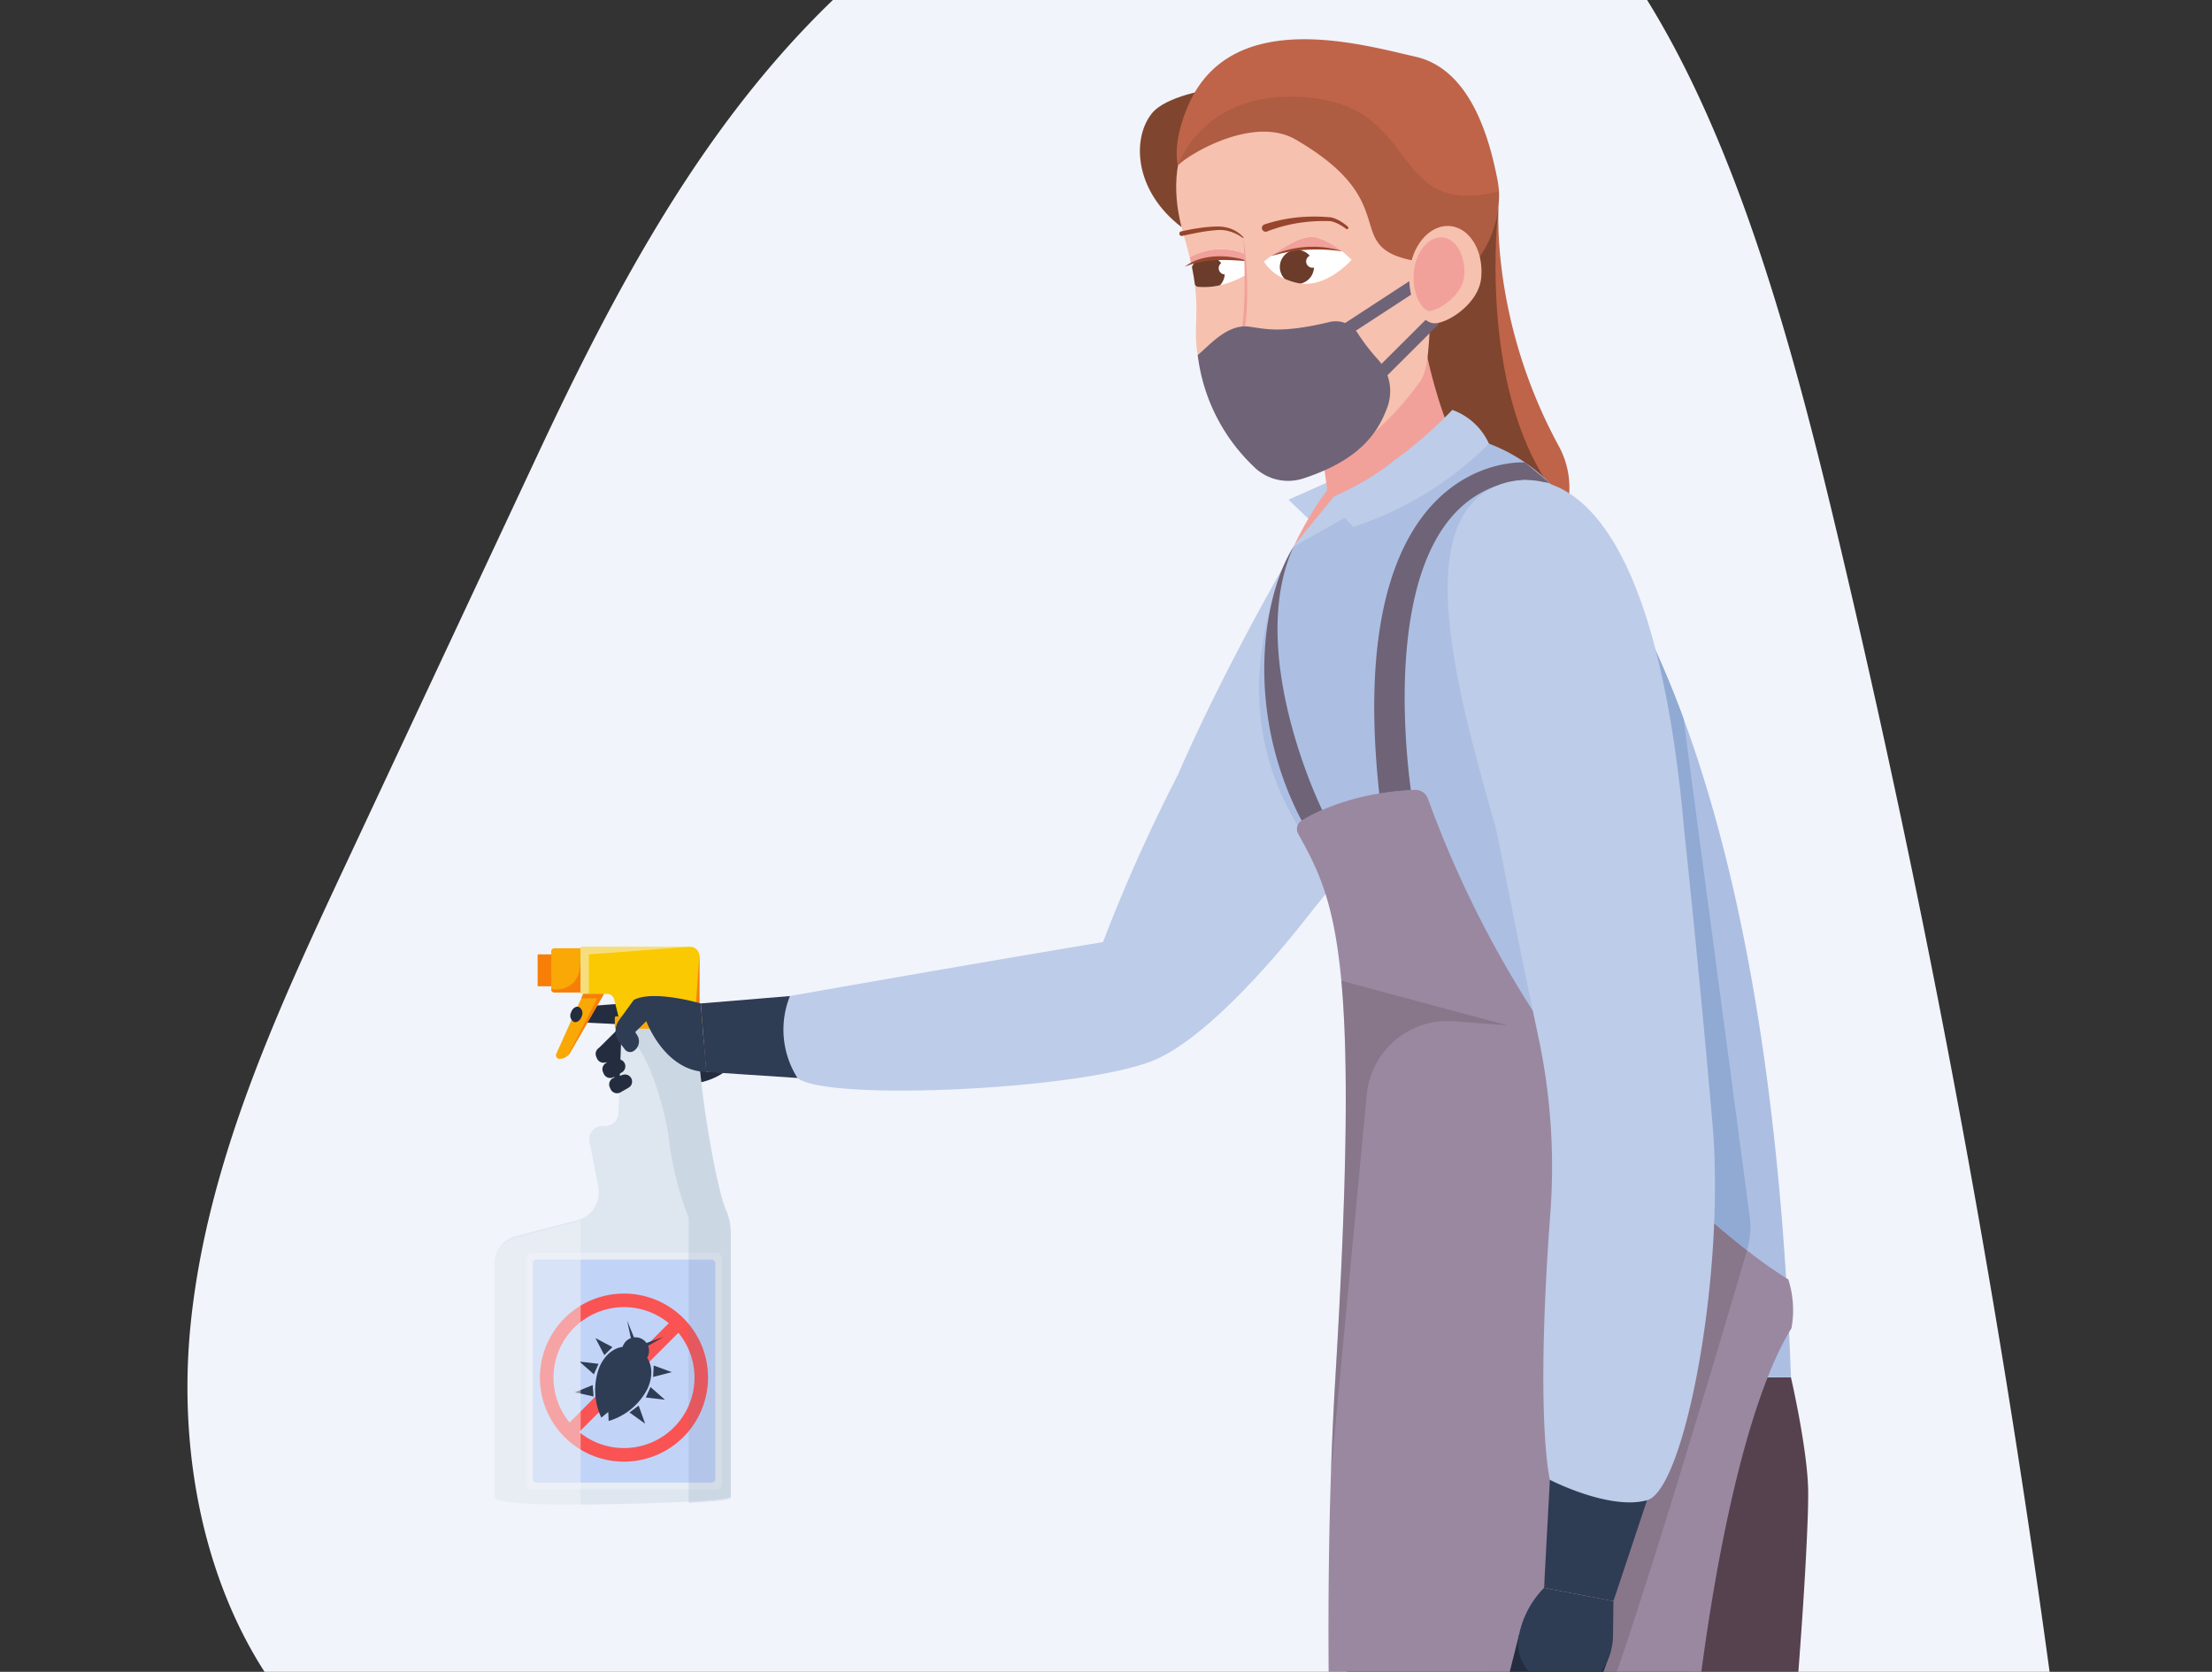 <svg xmlns="http://www.w3.org/2000/svg" xmlns:xlink="http://www.w3.org/1999/xlink" width="295" height="223" viewBox="0 0 295 223">
  <rect x="0" y="0" width="295" height="223" fill="#333333" stroke="none"/>
  <defs>
    <clipPath id="clip-path">
      <rect id="Rectángulo_340541" data-name="Rectángulo 340541" width="295" height="223" transform="translate(1021 6121)" fill="#a7bce6"/>
    </clipPath>
  </defs>
  <g id="Enmascarar_grupo_927246" data-name="Enmascarar grupo 927246" transform="translate(-1021 -6121)" clip-path="url(#clip-path)">
    <g id="Grupo_960173" data-name="Grupo 960173" transform="translate(606.865 6078.736)">
      <path id="Trazado_726878" data-name="Trazado 726878" d="M485.884,102.807Q473.152,130,460.412,157.2c-9.19,19.622-18.508,39.7-20.806,61.241s3.683,45.211,20.506,58.863c15.555,12.617,37.362,14.715,53.908,26.006,28.308,19.319,33.116,58.3,36.263,92.428s10.659,73.449,40.936,89.5c32.63,17.294,75.086-4.937,92.242-37.64s15.6-71.728,12.332-108.513a1582.2,1582.2,0,0,0-36.818-226.363C645.748,57.175,624.825-10.106,556.089,21.26,520.013,37.725,502.093,68.2,485.884,102.807Z" transform="translate(0 0)" fill="#f1f4fb"/>
      <g id="Grupo_960172" data-name="Grupo 960172" transform="translate(480.111 47.499)">
        <g id="Grupo_960171" data-name="Grupo 960171">
          <path id="Trazado_726879" data-name="Trazado 726879" d="M456.77,59.315l-2.616,2.6,2.77,5.276s7.527.292,10.867-.7a8.994,8.994,0,0,0,4.553-2.605l-8.627-5.364Z" transform="translate(-440.25 72.628)" fill="#232d3f"/>
          <path id="Trazado_726880" data-name="Trazado 726880" d="M459.861,57.827l-6.092.467-.489,2.032,6.637.321Z" transform="translate(-442.569 70.773)" fill="#232d3f"/>
          <g id="Grupo_960159" data-name="Grupo 960159" transform="translate(0 121.047)">
            <path id="Trazado_726881" data-name="Trazado 726881" d="M458.982,57.482l-4.527,7.853a1.622,1.622,0,0,1-.179.259l-.047.051a1.589,1.589,0,0,1-1.162.5.48.48,0,0,1-.439-.676l3.329-7.4.267-.6Z" transform="translate(-444.413 -51.19)" fill="#f9a806"/>
            <g id="Grupo_960151" data-name="Grupo 960151">
              <path id="Trazado_726882" data-name="Trazado 726882" d="M481.839,86.274v35.221c0,.259-2.284.5-5.624.683-4,.223-9.511.373-14.4.391h-.99c-9.131,0-10.472-.482-10.472-1.074V90.439a3.816,3.816,0,0,1,3.274-3.775l7.286-1.907a3.847,3.847,0,0,0,3.241-4.546l-1.169-6.073a1.731,1.731,0,0,1,1.7-2.057h.384a1.783,1.783,0,0,0,1.765-1.535l.413-10.725.124-.892.047-.311h9.935v.311c.073,7.228,2.569,21.413,3.807,24.164A7.758,7.758,0,0,1,481.839,86.274Z" transform="translate(-450.349 -48.169)" fill="#dee7f0"/>
              <path id="Trazado_726883" data-name="Trazado 726883" d="M469.351,57.013v9.011a.5.5,0,0,1-.5.5H459.3a.5.5,0,0,1-.5-.5l-.829-3.259a.95.95,0,0,0-.917-.713h-3.329a.249.249,0,0,1-.249-.248V56.012a.252.252,0,0,1,.249-.252H468.1a1.258,1.258,0,0,1,1.246,1.118C469.347,56.926,469.351,56.969,469.351,57.013Z" transform="translate(-442.044 -55.76)" fill="#fac902"/>
              <path id="Trazado_726884" data-name="Trazado 726884" d="M456.336,55.815v5.894h-3.512a.412.412,0,0,1-.413-.413V56.228a.412.412,0,0,1,.413-.413Z" transform="translate(-444.874 -55.614)" fill="#f9a806"/>
              <path id="Rectángulo_340537" data-name="Rectángulo 340537" d="M.074,0H1.813a0,0,0,0,1,0,0V4.257a0,0,0,0,1,0,0H.074A.074.074,0,0,1,0,4.183V.074A.074.074,0,0,1,.074,0Z" transform="translate(5.725 1.018)" fill="#f77f08"/>
            </g>
            <rect id="Rectángulo_340538" data-name="Rectángulo 340538" width="11.964" height="1.66" rx="0.204" transform="translate(16.017 9.279)" fill="#f9a806"/>
            <g id="Grupo_960158" data-name="Grupo 960158" transform="translate(4.162 40.825)">
              <path id="Rectángulo_340539" data-name="Rectángulo 340539" d="M.75,0H30.806a.749.749,0,0,1,.749.749V25.407a.749.749,0,0,1-.749.749H.75a.75.75,0,0,1-.75-.75V.75A.75.75,0,0,1,.75,0Z" transform="translate(26.156) rotate(90)" fill="#f2f5f9" opacity="0.5"/>
              <g id="Grupo_960157" data-name="Grupo 960157" transform="translate(0.901 0.9)">
                <rect id="Rectángulo_340540" data-name="Rectángulo 340540" width="24.355" height="29.755" rx="0.503" fill="#c1d3f7"/>
                <path id="Trazado_726885" data-name="Trazado 726885" d="M471.13,71.7a11.208,11.208,0,1,0,3.281,7.922A11.145,11.145,0,0,0,471.13,71.7Zm-14.576,1.272a9.423,9.423,0,0,1,12.632-.607L455.947,85.608A9.416,9.416,0,0,1,456.554,72.976Zm13.3,13.3a9.416,9.416,0,0,1-12.632.607l13.239-13.239a9.4,9.4,0,0,1-.607,12.632Z" transform="translate(-451.027 -63.878)" fill="#f95353"/>
                <g id="Grupo_960156" data-name="Grupo 960156" transform="translate(5.624 8.15)">
                  <g id="Grupo_960152" data-name="Grupo 960152" transform="translate(6.974)">
                    <path id="Trazado_726886" data-name="Trazado 726886" d="M455.717,71.91l-.535-2.5,1.07,2.611Z" transform="translate(-455.182 -69.41)" fill="#2e3c54"/>
                    <path id="Trazado_726887" data-name="Trazado 726887" d="M456.223,71.275,458.441,70l-2.658.947Z" transform="translate(-453.585 -67.835)" fill="#2e3c54"/>
                  </g>
                  <path id="Trazado_726888" data-name="Trazado 726888" d="M458.441,72.55a1.8,1.8,0,1,1-.91-2.375A1.8,1.8,0,0,1,458.441,72.55Z" transform="translate(-448.705 -67.795)" fill="#2e3c54"/>
                  <path id="Trazado_726889" data-name="Trazado 726889" d="M461.033,75.912a8.5,8.5,0,0,1-5.2,4.348l-.055-1.206-.924.764a8.651,8.651,0,0,1-.245-6.775c.936-2.094,2.81-3.3,4.907-2.361S461.965,73.815,461.033,75.912Z" transform="translate(-451.322 -66.882)" fill="#2e3c54"/>
                  <g id="Grupo_960155" data-name="Grupo 960155" transform="translate(0 2.326)">
                    <g id="Grupo_960153" data-name="Grupo 960153">
                      <path id="Trazado_726890" data-name="Trazado 726890" d="M455.365,72.6,453.442,70.9l2.545.3Z" transform="translate(-452.827 -67.769)" fill="#2e3c54"/>
                      <path id="Trazado_726891" data-name="Trazado 726891" d="M455.206,72.321l-1.18-2.275,2.264,1.2Z" transform="translate(-451.277 -70.046)" fill="#2e3c54"/>
                      <path id="Trazado_726892" data-name="Trazado 726892" d="M455.647,71.761l-2.373.968,2.5.553Z" transform="translate(-453.273 -65.496)" fill="#2e3c54"/>
                    </g>
                    <g id="Grupo_960154" data-name="Grupo 960154" transform="translate(7.292 3.657)">
                      <path id="Trazado_726893" data-name="Trazado 726893" d="M455.865,73.226l2.545.3-1.923-1.693Z" transform="translate(-453.688 -68.961)" fill="#2e3c54"/>
                      <path id="Trazado_726894" data-name="Trazado 726894" d="M456.131,72.57l2.481-.641-2.406-.882Z" transform="translate(-452.982 -71.047)" fill="#2e3c54"/>
                      <path id="Trazado_726895" data-name="Trazado 726895" d="M456.487,72.51l.865,2.412-2.083-1.493Z" transform="translate(-455.269 -67.164)" fill="#2e3c54"/>
                    </g>
                  </g>
                </g>
              </g>
            </g>
            <path id="Trazado_726896" data-name="Trazado 726896" d="M469.57,86.093v35.221c0,.259-2.284.5-5.624.683V84a45.443,45.443,0,0,1-2.715-11.083c-.406-3.15-3.08-13.279-6.259-13.279h0l.124-.888h9.983c.073,7.224,2.569,21.413,3.807,24.164A7.741,7.741,0,0,1,469.57,86.093Z" transform="translate(-438.079 -47.814)" fill="#677ca1" opacity="0.15"/>
            <path id="Trazado_726897" data-name="Trazado 726897" d="M461.812,65.755v38.053h-.99c-9.131,0-10.472-.479-10.472-1.074V71.678a3.809,3.809,0,0,1,3.274-3.771L460.909,66A3.817,3.817,0,0,0,461.812,65.755Z" transform="translate(-450.349 -29.233)" fill="#f2f5f9" opacity="0.5"/>
            <path id="Trazado_726898" data-name="Trazado 726898" d="M468.1,55.76l-13.5,1.019v5.273h-.873a.249.249,0,0,1-.249-.248V56.012a.252.252,0,0,1,.249-.252Z" transform="translate(-442.044 -55.76)" fill="#f2f5f9" opacity="0.5"/>
            <path id="Trazado_726899" data-name="Trazado 726899" d="M457.789,57.482l-4.527,7.853a1.622,1.622,0,0,1-.179.259l-.047.051,3.855-7.567h-2.127l.267-.6Z" transform="translate(-443.22 -51.19)" fill="#f77f08"/>
            <path id="Trazado_726900" data-name="Trazado 726900" d="M456.307,56.265v4.25h-3.482a.412.412,0,0,1-.413-.413h.818a2.985,2.985,0,0,0,2.971-2.7Z" transform="translate(-444.874 -54.42)" fill="#f77f08"/>
            <path id="Trazado_726901" data-name="Trazado 726901" d="M464.327,56.2v8.024h-8.956l8.412-.515.537-7.644C464.323,56.113,464.327,56.157,464.327,56.2Z" transform="translate(-437.02 -54.948)" fill="#f77f08"/>
          </g>
          <path id="Trazado_726902" data-name="Trazado 726902" d="M491.85,91.3s10.008-8.3,14.444-26.009-14.927-23.726-14.927-23.726S480.95,59.415,474.782,74.908C487.366,87.244,491.85,91.3,491.85,91.3Z" transform="translate(-385.503 27.602)" fill="#bdcce8"/>
          <path id="Trazado_726903" data-name="Trazado 726903" d="M484.358,38.827l-5.037,2.241,3.035,2.918,3.894-3.32Z" transform="translate(-373.457 20.346)" fill="#bdcce8"/>
          <g id="Grupo_960160" data-name="Grupo 960160" transform="translate(113.355 178.477)">
            <path id="Trazado_726904" data-name="Trazado 726904" d="M481.372,71.477s0,51.73,1.761,100.011a149.325,149.325,0,0,0,3.227,25.94c3.446,16.041,10.557,51.635,13.549,88.789q.466,5.821.738,11.81h12.734c.183-4.195.409-8.1.672-11.748,2.382-33.317,7.575-50.349,6.395-79.745-.314-7.776-4.615-20.506-4.615-20.506s13.534-73.683,13.534-99.09c0-5.521-2.3-15.46-2.3-15.46Z" transform="translate(-481.368 -71.477)" fill="#acbfe2"/>
            <path id="Trazado_726905" data-name="Trazado 726905" d="M481.372,71.477s0,51.73,1.761,100.011a149.325,149.325,0,0,0,3.227,25.94c3.446,16.041,10.557,51.635,13.549,88.789q.466,5.821.738,11.81h12.734c.183-4.195.409-8.1.672-11.748,2.382-33.317,7.575-50.349,6.395-79.745-.314-7.776-4.615-20.506-4.615-20.506s13.534-73.683,13.534-99.09c0-5.521-2.3-15.46-2.3-15.46Z" transform="translate(-481.368 -71.477)" fill="#41313b"/>
            <path id="Trazado_726906" data-name="Trazado 726906" d="M486.445,130.245c.311,3.881.683,12.537.862,16.531h12.577c.183-4.195.442-12.818.705-16.469C498.682,131.411,493.03,132.8,486.445,130.245Z" transform="translate(-467.904 84.495)" fill="#f6c1af"/>
            <path id="Trazado_726907" data-name="Trazado 726907" d="M481.522,147.271a1.1,1.1,0,0,0,1.1,1.085h31.691a10.288,10.288,0,0,0,.409-1.341c.015-.1.026-.2.037-.3a25.977,25.977,0,0,0-1.118-11.072l-.658-2.013s-4.016,3.749-12.734,0c-2.836-1.22-2.507,3.095-3.055,3.592-4.82,4.319-9.617,4.692-12.789,5.865a4.4,4.4,0,0,0-2.876,3.924C481.522,147.1,481.522,147.187,481.522,147.271Z" transform="translate(-480.97 92.915)" fill="#41313b"/>
            <path id="Trazado_726908" data-name="Trazado 726908" d="M481.371,138.255a1.1,1.1,0,0,0,1.1,1.085h32.243a10.288,10.288,0,0,0,.409-1.341c.015-.1.026-.2.037-.3l-32.528-.888a1.216,1.216,0,0,0-1.253,1.133V138C481.371,138.083,481.371,138.171,481.371,138.255Z" transform="translate(-481.371 101.931)" fill="#41313b"/>
          </g>
          <path id="Trazado_726909" data-name="Trazado 726909" d="M491.544,28.776s-1.067,15.1,7.995,31.764A11.591,11.591,0,0,1,499.78,71.3a9.932,9.932,0,0,1-3.2,3.815L485.339,62.74s-.1-12.972-.055-13.3S491.544,28.776,491.544,28.776Z" transform="translate(-357.66 -6.329)" fill="#bf6449"/>
          <path id="Trazado_726910" data-name="Trazado 726910" d="M499.775,28.936s-2.664,22.889,6.957,36.708S489,86.64,483.438,80.586s8.927-19.637,3.764-34.859S499.775,28.936,499.775,28.936Z" transform="translate(-365.968 -5.905)" fill="#7f452f"/>
          <g id="Grupo_960161" data-name="Grupo 960161" transform="translate(132.184 178.477)">
            <path id="Trazado_726911" data-name="Trazado 726911" d="M486.525,71.477s0,3.994.036,10.8c.1,17.685.453,54.346,1.725,89.213a149.938,149.938,0,0,0,3.227,25.936c3.446,16.041,10.556,51.635,13.549,88.793q.471,5.815.742,11.81h12.734c.183-4.2.406-8.1.672-11.751,2.382-33.317,7.571-50.345,6.395-79.742-.314-7.779-4.619-20.506-4.619-20.506s7.505-68.151,8.463-95.969c.04-1.107.058-2.152.058-3.124,0-5.518-2.3-15.457-2.3-15.457Z" transform="translate(-486.521 -71.477)" fill="#56414f"/>
            <path id="Trazado_726912" data-name="Trazado 726912" d="M491.6,130.245c.314,3.877.687,12.537.862,16.531h12.577c.183-4.2.446-12.818.709-16.472C503.835,131.411,498.182,132.8,491.6,130.245Z" transform="translate(-473.057 84.495)" fill="#f6c1af"/>
            <path id="Trazado_726913" data-name="Trazado 726913" d="M486.675,147.272a1.105,1.105,0,0,0,1.1,1.085h31.691a10.283,10.283,0,0,0,.409-1.341c.015-.1.026-.2.036-.3a25.9,25.9,0,0,0-1.114-11.068l-.658-2.013s-4.016,3.749-12.734,0c-2.839-1.224-2.51,3.095-3.058,3.588-4.82,4.323-9.617,4.7-12.785,5.865a4.424,4.424,0,0,0-2.646,2.715,4.229,4.229,0,0,0-.234,1.213C486.675,147.1,486.675,147.184,486.675,147.272Z" transform="translate(-486.123 92.914)" fill="#56414f"/>
            <path id="Trazado_726914" data-name="Trazado 726914" d="M486.524,138.255a1.106,1.106,0,0,0,1.1,1.085h32.239a10.283,10.283,0,0,0,.409-1.341c.015-.1.026-.2.036-.3l-32.528-.884a1.214,1.214,0,0,0-1.25,1.129l0,.055C486.528,138.083,486.524,138.167,486.524,138.255Z" transform="translate(-486.524 101.931)" fill="#41313b"/>
          </g>
          <path id="Trazado_726915" data-name="Trazado 726915" d="M483.466,60.455,479.7,33.894l15.31-2.9s.8,12.3,5.145,22.5c0,0-3.807,2.3-8.148,4.385-4.4,2.119-8.218,3.318-8.525,2.682l-.007-.018A.213.213,0,0,1,483.466,60.455Z" transform="translate(-372.446 -0.445)" fill="#f1a19a"/>
          <path id="Trazado_726916" data-name="Trazado 726916" d="M483.284,24.458s-5.923.892-7.79,3.219c-2.667,3.325-2.4,10.308,3.953,15.168C483.84,39.023,485.294,26.713,483.284,24.458Z" transform="translate(-387.852 -17.789)" fill="#7f452f"/>
          <path id="Trazado_726917" data-name="Trazado 726917" d="M478.446,63.207c1.447,5.481,5.854,10.885,9.53,14.3.7.647,1.863.46,3.526.106,5.364-1.155,11.9-6.245,16.439-12.753,1.341-2.6.709-6.683,1.728-11.528,1.177-5.58,6.888-10.823,6.256-14.156-2.13-11.24-10.688-17.134-26.272-14.876-12.172,1.761-16.626,10.549-13.432,21.274.2.672.376,1.308.533,1.9.1.373.186.731.27,1.074.073.307.139.6.2.888.033.135.059.274.088.406.1.5.186.968.259,1.414.055.34.1.669.142.983l.026.208C478.3,57.091,477.273,58.764,478.446,63.207Z" transform="translate(-384.337 -19.476)" fill="#f6c1af"/>
          <path id="Trazado_726918" data-name="Trazado 726918" d="M478.423,33.157a6.049,6.049,0,0,0,2.77,2.287,8.67,8.67,0,0,0,1.692.555c.15.033.3.058.457.077,3.643.453,6.767-3.164,6.767-3.164a12.046,12.046,0,0,0-1.253-1.133,9.713,9.713,0,0,0-3.5-1.871c-1.7-.424-4.495,1.407-5.963,2.492C478.8,32.839,478.423,33.157,478.423,33.157Z" transform="translate(-375.84 -3.49)" fill="#fff"/>
          <path id="Trazado_726919" data-name="Trazado 726919" d="M479.045,33.019a2.217,2.217,0,0,0,.6,1.162,8.67,8.67,0,0,0,1.692.555c.15.033.3.058.457.077a2.275,2.275,0,1,0-2.752-1.794Z" transform="translate(-374.295 -2.226)" fill="#6b3c2a"/>
          <path id="Trazado_726920" data-name="Trazado 726920" d="M479.98,31.509a.837.837,0,1,0,.665-.979A.834.834,0,0,0,479.98,31.509Z" transform="translate(-371.748 -1.715)" fill="#fff"/>
          <path id="Trazado_726921" data-name="Trazado 726921" d="M476.431,35.27c.051.007.128.022.227.037a9.186,9.186,0,0,0,3.1-.2,12.324,12.324,0,0,0,3.417-1.352c-.022-.643-.058-1.29-.1-1.933-.018-.263-.037-.526-.058-.789L483,30.893a8.555,8.555,0,0,0-7.286.479c.073.307.139.6.2.888.143.65.256,1.253.347,1.82C476.329,34.5,476.387,34.894,476.431,35.27Z" transform="translate(-383.027 -2.296)" fill="#fff"/>
          <path id="Trazado_726922" data-name="Trazado 726922" d="M476.2,34.355a2.293,2.293,0,0,0,.252.245,9.186,9.186,0,0,0,3.1-.2,2.276,2.276,0,1,0-3.753-2.445c.1.5.186.968.259,1.414C476.108,33.712,476.156,34.041,476.2,34.355Z" transform="translate(-382.817 -1.589)" fill="#6b3c2a"/>
          <path id="Trazado_726923" data-name="Trazado 726923" d="M476.788,31.754a.837.837,0,1,0,.665-.979A.835.835,0,0,0,476.788,31.754Z" transform="translate(-380.22 -1.064)" fill="#fff"/>
          <path id="Trazado_726924" data-name="Trazado 726924" d="M475.715,31.371c.073.307.139.6.2.888,2.605-1.166,5.952-.672,7.155-.435-.018-.263-.037-.526-.058-.789L483,30.893A8.555,8.555,0,0,0,475.715,31.371Z" transform="translate(-383.027 -2.296)" fill="#f1a19a"/>
          <path id="Trazado_726925" data-name="Trazado 726925" d="M475.534,31.956c.344-.139.676-.267,1.019-.369s.687-.19,1.034-.259.7-.121,1.052-.161.705-.069,1.06-.088c.712-.033,1.425-.029,2.141,0,.57.026,1.14.066,1.714.113l0-.058,0-.069a10.044,10.044,0,0,0-1.67-.38,11.088,11.088,0,0,0-2.2-.117,9.092,9.092,0,0,0-2.185.373,7.392,7.392,0,0,0-1.031.413A5.359,5.359,0,0,0,475.534,31.956Z" transform="translate(-383.507 -1.606)" fill="#97452d"/>
          <g id="Grupo_960162" data-name="Grupo 960162" transform="translate(103.551 26.356)">
            <path id="Trazado_726926" data-name="Trazado 726926" d="M478.688,32.4a16.355,16.355,0,0,1,9.464-.621,9.713,9.713,0,0,0-3.5-1.871C482.952,29.485,480.157,31.315,478.688,32.4Z" transform="translate(-478.688 -29.846)" fill="#f1a19a"/>
            <path id="Trazado_726927" data-name="Trazado 726927" d="M478.688,31.438c.778-.212,1.553-.4,2.335-.544.2-.029.391-.062.588-.1s.391-.051.588-.077.395-.044.592-.062c.1-.011.2-.022.3-.026l.3-.018.3-.018.3-.011c.2-.007.395-.011.6-.011s.395,0,.6,0,.395.011.6.022c.793.037,1.586.113,2.386.216a11.329,11.329,0,0,0-2.364-.515c-.1-.011-.2-.026-.3-.037l-.3-.022c-.2-.015-.406-.022-.607-.029s-.406,0-.61,0l-.3.007-.3.015a13.331,13.331,0,0,0-2.4.369A11.522,11.522,0,0,0,478.688,31.438Z" transform="translate(-478.688 -28.884)" fill="#97452d"/>
          </g>
          <g id="Grupo_960163" data-name="Grupo 960163" transform="translate(101.677 43.203)">
            <path id="Trazado_726928" data-name="Trazado 726928" d="M480.086,34.48a2.29,2.29,0,0,0-.57-.011,2.7,2.7,0,0,0-.563.113,1.433,1.433,0,0,0-.515.274.7.7,0,0,0-.263.508.856.856,0,0,1,.336-.413,1.921,1.921,0,0,1,.49-.223,4.233,4.233,0,0,1,.533-.139Z" transform="translate(-478.175 -34.457)" fill="#f1a19a"/>
          </g>
          <g id="Grupo_960165" data-name="Grupo 960165" transform="translate(102.325 23.641)">
            <g id="Grupo_960164" data-name="Grupo 960164">
              <path id="Trazado_726929" data-name="Trazado 726929" d="M489.806,30.462a7.09,7.09,0,0,0-1.016-.738,4.639,4.639,0,0,0-1.18-.5l-.026,0-.015,0a22.827,22.827,0,0,0-4.469,0,20.957,20.957,0,0,0-4.4.932.5.5,0,1,0,.311.95l.022-.007,0,0a20.311,20.311,0,0,1,4.162-1.129,22.048,22.048,0,0,1,4.337-.241l-.036-.007a4.309,4.309,0,0,1,1.085.395,6.605,6.605,0,0,1,1,.643.184.184,0,0,0,.252-.033A.182.182,0,0,0,489.806,30.462Z" transform="translate(-478.352 -29.103)" fill="#97452d"/>
            </g>
          </g>
          <path id="Trazado_726930" data-name="Trazado 726930" d="M483.9,30.927a4.285,4.285,0,0,0-1.827-1.206,5.088,5.088,0,0,0-1.1-.23c-.186-.015-.38-.022-.559-.022s-.365.007-.548.015a20.377,20.377,0,0,0-2.163.23c-.713.106-1.422.248-2.127.406a.311.311,0,0,0,.135.607h0c.347-.08.694-.161,1.042-.23s.7-.143,1.045-.208q1.047-.2,2.1-.307c.175-.015.351-.029.526-.04a4.848,4.848,0,0,1,.515-.007,4.559,4.559,0,0,1,1.012.157,5.54,5.54,0,0,1,.968.365,7.266,7.266,0,0,1,.91.541.048.048,0,0,0,.066-.015.044.044,0,0,0,0-.055Z" transform="translate(-384.033 -4.49)" fill="#97452d"/>
          <path id="Trazado_726931" data-name="Trazado 726931" d="M477.249,46.268l.007-.007a5.5,5.5,0,0,0,.9-1.823,14,14,0,0,0,.46-2.017,35.028,35.028,0,0,0,.373-4.155c.051-1.392.058-2.792.033-4.187s-.066-2.8-.135-4.195c.194,1.389.325,2.784.406,4.188s.11,2.8.069,4.206c-.022.7-.055,1.407-.117,2.1s-.15,1.4-.27,2.1a12.958,12.958,0,0,1-.523,2.057,5.583,5.583,0,0,1-.972,1.805c.058.088.117.175.179.259.08.1.157.212.245.314a5.879,5.879,0,0,0,.548.581,5.457,5.457,0,0,0,.636.49,3.349,3.349,0,0,0,.724.362,3.08,3.08,0,0,1-.756-.3,5.03,5.03,0,0,1-.683-.453,6.241,6.241,0,0,1-.607-.559c-.095-.1-.179-.2-.27-.311s-.168-.216-.252-.325A.1.1,0,0,1,477.249,46.268Z" transform="translate(-379.022 -3.391)" fill="#f1a19a"/>
          <path id="Trazado_726932" data-name="Trazado 726932" d="M475.407,39.463c1.224-1.367,10.012-6.756,15.7-3.457,14.59,8.459,6.047,14.141,15.471,16.1l8.214.676a14.532,14.532,0,0,0,3.427-9.855,12.657,12.657,0,0,0-.183-1.447c-1.221-6.424-3.932-14.945-10.98-16.527s-24.486-6.72-30.248,6.431C474.527,36.6,475.407,39.463,475.407,39.463Z" transform="translate(-384.287 -22.633)" fill="#bf6449"/>
          <path id="Trazado_726933" data-name="Trazado 726933" d="M475.286,33.9c1.224-1.367,10.012-6.756,15.7-3.457,14.59,8.459,6.047,14.141,15.471,16.1.782-2.828,2.9-4.776,5.167-4.542,1.889.2,3.362,1.856,3.91,4.1A14.185,14.185,0,0,0,518.1,37.36c-14.4,3.61-10.483-10.611-24.5-12.409C478.867,23.066,475.286,33.9,475.286,33.9Z" transform="translate(-384.166 -17.066)" fill="#7f452f" opacity="0.25"/>
          <path id="Trazado_726934" data-name="Trazado 726934" d="M479.514,49.553l5.346-6.617a35.182,35.182,0,0,0,8.225-4.962l-9.1,4.063A45.318,45.318,0,0,0,479.514,49.553Z" transform="translate(-372.944 18.08)" fill="#f1a19a"/>
          <path id="Trazado_726935" data-name="Trazado 726935" d="M483.565,89.25c13.874,22.381,6.1,73.347,6.1,73.347s17.631-.051,36.76-.04c3.943,0,7.958,0,11.886.007,3.738.007,7.4.018,10.871.033-1.451-41.393-7.451-69.193-14.335-87.89-1.451-3.932-2.938-7.458-4.429-10.626-4.8-10.2-9.661-16.662-13.439-20.788a22.655,22.655,0,0,0-8.072-5.236c-2.43-.917-4.867-1.264-6.647-.471l-5.814,2.591a34.841,34.841,0,0,1-8.222,4.955l-5.346,6.621-.007.011C478.785,60.266,474.612,74.809,483.565,89.25Z" transform="translate(-376.312 15.88)" fill="#acbfe2"/>
          <path id="Trazado_726936" data-name="Trazado 726936" d="M485.551,75.5c.928,10.023.837,25.732-.793,52.881-.249,4.144-.442,8.357-.585,12.606l0,.022c-1.619,48.058,3.08,100.727,4.341,113.71a4.036,4.036,0,0,0,3.42,3.6c6.142.928,20.916,2.108,40.435-3.446a3.559,3.559,0,0,0,2.349-4.67c-9.237-24.847-2.382-106.982,10.86-128.355a13.41,13.41,0,0,0-.417-6.519,58.417,58.417,0,0,1-5.507-3.892,116.789,116.789,0,0,1-15.478-14.609,142.538,142.538,0,0,1-27.091-45.653,1.762,1.762,0,0,0-1.688-1.147c-.175.007-.365.015-.566.026a38.527,38.527,0,0,0-4.22.457A32.451,32.451,0,0,0,483,52.71l-.007.007a22.813,22.813,0,0,0-2.737,1.414A1.318,1.318,0,0,0,479.8,55.9C482.445,60.625,484.572,64.863,485.551,75.5Z" transform="translate(-372.642 50.092)" fill="#9a88a0"/>
          <path id="Trazado_726937" data-name="Trazado 726937" d="M489.525,143.166l2.536.57c2.594-4.348,10.706-30.654,16.315-49.377,2.24-7.465,4.078-13.728,5.01-16.907a116.789,116.789,0,0,1-15.478-14.609L499.2,75.87,496.49,94.352,491.652,127.3Z" transform="translate(-346.375 84.085)" fill="#56414f" opacity="0.25"/>
          <path id="Trazado_726938" data-name="Trazado 726938" d="M489.446,56.366,494.068,72.4l4.049,40.728A116.789,116.789,0,0,0,513.6,127.74l.011-.04a10.884,10.884,0,0,0,.343-4.473L505.122,56.79c-1.451-3.932-2.938-7.458-4.429-10.626L493.4,43.9Z" transform="translate(-346.585 33.797)" fill="#90aad3"/>
          <g id="Grupo_960168" data-name="Grupo 960168" transform="translate(129.977 62.118)">
            <g id="Grupo_960166" data-name="Grupo 960166">
              <path id="Trazado_726939" data-name="Trazado 726939" d="M485.96,54.3c.438,9.493,3.186,21.723,6.362,33.084.325,1.177.661,2.35,1,3.5,4.673,16.052,8.952,31.549,8.952,31.549l14.51-2.868s-1.067-13.991-3.588-31.52c-.175-1.209-.358-2.441-.545-3.683-1.568-10.3-3.614-21.522-6.223-31.7-1.677-6.548-6.913-12.939-14.448-13.034C487.791,39.578,485.591,46.426,485.96,54.3Z" transform="translate(-485.92 -39.633)" fill="#f6c1af"/>
              <path id="Trazado_726940" data-name="Trazado 726940" d="M509.545,61.509s.574,4.743.5,6.106c-.65,12.358-12.15,60.174-12.15,60.174l-9.252-1.769c2.894-22.637,2.3-37.841,4.14-53.721.508-4.385,3.121-9.968,3.121-9.968Z" transform="translate(-478.68 18.427)" fill="#f6c1af"/>
            </g>
            <g id="Grupo_960167" data-name="Grupo 960167" transform="translate(2.642 144.447)">
              <path id="Trazado_726941" data-name="Trazado 726941" d="M502.848,83.162l-5.671,15.815a.83.83,0,0,1-.95.53h0A.827.827,0,0,1,495.6,98.5l2.306-9.343-3.829,10.107a.8.8,0,0,1-.9.5h0a.8.8,0,0,1-.632-.943L494.7,88.384l-3.618,10.173a.969.969,0,0,1-1.191.6h0a.972.972,0,0,1-.665-1.18l2.763-10.363-3.9,9.548a.753.753,0,0,1-.946.427h0a.756.756,0,0,1-.479-.892l3.968-15.826,8.609.884Z" transform="translate(-486.643 -74.623)" fill="#232d3f"/>
              <path id="Trazado_726942" data-name="Trazado 726942" d="M500.413,80.933l-.058,4.637a8.164,8.164,0,0,1-2.339,5.609h0a5.017,5.017,0,0,1-5.4,1.151l-1.37-.537a5.578,5.578,0,0,1-3.442-6.256h0a12.415,12.415,0,0,1,3.358-6.373h0Z" transform="translate(-483.835 -79.164)" fill="#2e3c54"/>
            </g>
            <path id="Trazado_726943" data-name="Trazado 726943" d="M502.38,77.964a24.242,24.242,0,0,0-12.957-2.719l-.775,14.415,9.252,1.769Z" transform="translate(-478.68 54.787)" fill="#2e3c54"/>
          </g>
          <path id="Trazado_726944" data-name="Trazado 726944" d="M479.512,45.962l6.812-3.82.784-.44-2.244-2.371-5.347,6.619Z" transform="translate(-372.949 21.683)" fill="#bdcce8"/>
          <path id="Trazado_726945" data-name="Trazado 726945" d="M480.977,47.742a5.97,5.97,0,0,0,1.462,2.81,13.483,13.483,0,0,0,1.133,1.213,45.439,45.439,0,0,0,18.087-11.1,8.542,8.542,0,0,0-4.885-4.5,57.7,57.7,0,0,1-7.571,6.617A35.182,35.182,0,0,1,480.977,47.742Z" transform="translate(-369.062 13.273)" fill="#bdcce8"/>
          <path id="Trazado_726946" data-name="Trazado 726946" d="M472.228,74.791l10.293,5.324s5.993-6.336,12.727-14.751c.183-.227.365-.457.552-.683l.007,0a1.521,1.521,0,0,0,.124-.153c.731-1.242-1.491-5.028-5.159-8.7-3.833-3.833-7.794-6.088-8.846-5.032a.648.648,0,0,0-.113.146.585.585,0,0,0-.077.175C475.926,64.417,472.228,74.791,472.228,74.791Z" transform="translate(-392.282 51.408)" fill="#f6c1af"/>
          <path id="Trazado_726947" data-name="Trazado 726947" d="M522.745,62.425a9.211,9.211,0,0,0-8.415-6.552c-11.32-1.009-16.092,5.6-56.458,7.425l.713,9.131s41.952,1.6,58.062-3.285C520.932,67.848,522.745,62.425,522.745,62.425Z" transform="translate(-430.385 65.312)" fill="#f6c1af"/>
          <path id="Trazado_726948" data-name="Trazado 726948" d="M483.119,82.254a38.625,38.625,0,0,1,4.217-.46c-.957-7.078-4.3-39.664,15.172-41.367l3.318.387-3.27-2.726S478.142,36.3,483.119,82.254Z" transform="translate(-365.153 18.36)" fill="#6f6377"/>
          <path id="Trazado_726949" data-name="Trazado 726949" d="M483.418,77.737a22.36,22.36,0,0,1,2.74-1.418l0-.007s-10.323-20.956-3.789-35.17C478.186,47.694,475.755,63.128,483.418,77.737Z" transform="translate(-375.803 26.49)" fill="#6f6377"/>
          <path id="Trazado_726950" data-name="Trazado 726950" d="M480.872,122.5l4.765-50.316A10.837,10.837,0,0,1,497.242,62.4l7.136.541L482.253,57l0,.007c.928,10.023.837,25.732-.793,52.881C481.208,114.035,481.015,118.248,480.872,122.5Z" transform="translate(-369.34 68.586)" fill="#56414f" opacity="0.25"/>
          <path id="Trazado_726951" data-name="Trazado 726951" d="M457.179,58.086l-1.955,2.7a2.45,2.45,0,0,0,.04,2.923l.742.976a.872.872,0,0,0,1.147.216h0a1.523,1.523,0,0,0,.5-2.1l-.274-.435,1.48-1.465s2.4,6.632,7.98,6.782l-.713-9.131S459.813,56.676,457.179,58.086Z" transform="translate(-438.642 70.064)" fill="#2e3c54"/>
          <g id="Grupo_960169" data-name="Grupo 960169" transform="translate(13.462 134.016)">
            <path id="Trazado_726952" data-name="Trazado 726952" d="M455.552,61.687l1.063-.61a.948.948,0,0,0,.395-1.206h0a.944.944,0,0,0-1.155-.515l-1.169.38a.941.941,0,0,0-.57,1.283l.1.23A.946.946,0,0,0,455.552,61.687Z" transform="translate(-454.033 -59.309)" fill="#232d3f"/>
            <path id="Trazado_726953" data-name="Trazado 726953" d="M455.8,62.24l1.063-.61a.943.943,0,0,0,.395-1.2h0a.948.948,0,0,0-1.158-.515l-1.166.376a.948.948,0,0,0-.574,1.283l.1.234A.947.947,0,0,0,455.8,62.24Z" transform="translate(-453.379 -57.831)" fill="#232d3f"/>
            <path id="Trazado_726954" data-name="Trazado 726954" d="M456.047,62.8l1.063-.61a.942.942,0,0,0,.391-1.2h0a.941.941,0,0,0-1.155-.519l-1.166.38a.945.945,0,0,0-.574,1.283l.1.23A.947.947,0,0,0,456.047,62.8Z" transform="translate(-452.723 -56.355)" fill="#232d3f"/>
          </g>
          <path id="Trazado_726955" data-name="Trazado 726955" d="M497.339,34.517a26.672,26.672,0,0,0,2.7,3.5,6.286,6.286,0,0,1,1.257,6.376c-1.37,3.771-4.067,7.162-11.21,9.5a6.5,6.5,0,0,1-6.7-1.674,24.56,24.56,0,0,1-7.378-14.791c1.411-1.1,3.866-4.173,6.833-3.786,2.017.263,4.2.965,10.761-.618A3.485,3.485,0,0,1,497.339,34.517Z" transform="translate(-382.252 4.691)" fill="#6f6377"/>
          <path id="Trazado_726956" data-name="Trazado 726956" d="M485.707,46.34a.825.825,0,0,0,.577-.238l8.032-8a.83.83,0,0,0,.215-.786l-1.41-5.507a.82.82,0,0,0-.5-.559.81.81,0,0,0-.742.077l-10.366,6.764a.818.818,0,0,0,.9,1.37l9.405-6.139,1.012,3.95-7.7,7.666a.819.819,0,0,0,.577,1.4Z" transform="translate(-368.611 0.095)" fill="#6f6377"/>
          <g id="Grupo_960170" data-name="Grupo 960170" transform="translate(121.969 24.912)">
            <path id="Trazado_726957" data-name="Trazado 726957" d="M486.8,42.394c1.6.347,6.139-2.4,6.512-5.963a8.508,8.508,0,0,0-.179-2.865c-.548-2.24-2.021-3.9-3.91-4.1-2.266-.234-4.385,1.714-5.167,4.542a8.4,8.4,0,0,0-.27,1.425C483.409,39,485.06,42.018,486.8,42.394Z" transform="translate(-483.729 -29.451)" fill="#f6c1af"/>
            <path id="Trazado_726958" data-name="Trazado 726958" d="M486.2,39.653c1.422-.267,4.177-2.2,4.422-4.535.278-2.653-1.02-5.05-2.836-5.24a2.142,2.142,0,0,0-.665.029c-1.608.3-2.953,2.2-3.194,4.509-.3,2.839.987,5.046,1.966,5.258A.928.928,0,0,0,486.2,39.653Z" transform="translate(-483.31 -28.351)" fill="#f1a19a"/>
          </g>
          <path id="Trazado_726959" data-name="Trazado 726959" d="M453.177,58.755a.94.94,0,0,0,.417,1.228c.4.124.862-.227,1.034-.782a.943.943,0,0,0-.417-1.228C453.813,57.849,453.349,58.2,453.177,58.755Z" transform="translate(-443.012 71.094)" fill="#232d3f"/>
          <path id="Trazado_726960" data-name="Trazado 726960" d="M469.758,57.56s2.4,6.164,1.008,10.929l-12.182-.811-.713-9.131Z" transform="translate(-430.385 70.064)" fill="#2e3c54"/>
        </g>
        <path id="Trazado_726961" data-name="Trazado 726961" d="M491.591,85.3c-5.1-17.985-12.084-42.259,1.173-46.187,7.549-2.1,20.119,3.146,23.9,46.249,0,0,2.116,19.681,3.8,39.5s-3.716,48.562-8.744,49.947-12.957-2.719-12.957-2.719-2.013-7.776.058-35.6a83.007,83.007,0,0,0-1.582-23.4C494.273,99.155,491.8,86.045,491.591,85.3Z" transform="translate(-358.037 20.064)" fill="#bdcce8"/>
        <path id="Trazado_726962" data-name="Trazado 726962" d="M531.609,67.252S519.723,83.18,510.719,87.3s-44.1,5.733-47.952,2.547a12.023,12.023,0,0,1-1.008-10.929s19.914-3.544,41.755-7.2a221.765,221.765,0,0,1,9.939-22.209l13.684,11.934Z" transform="translate(-422.387 48.704)" fill="#bdcce8"/>
      </g>
    </g>
  </g>
</svg>
